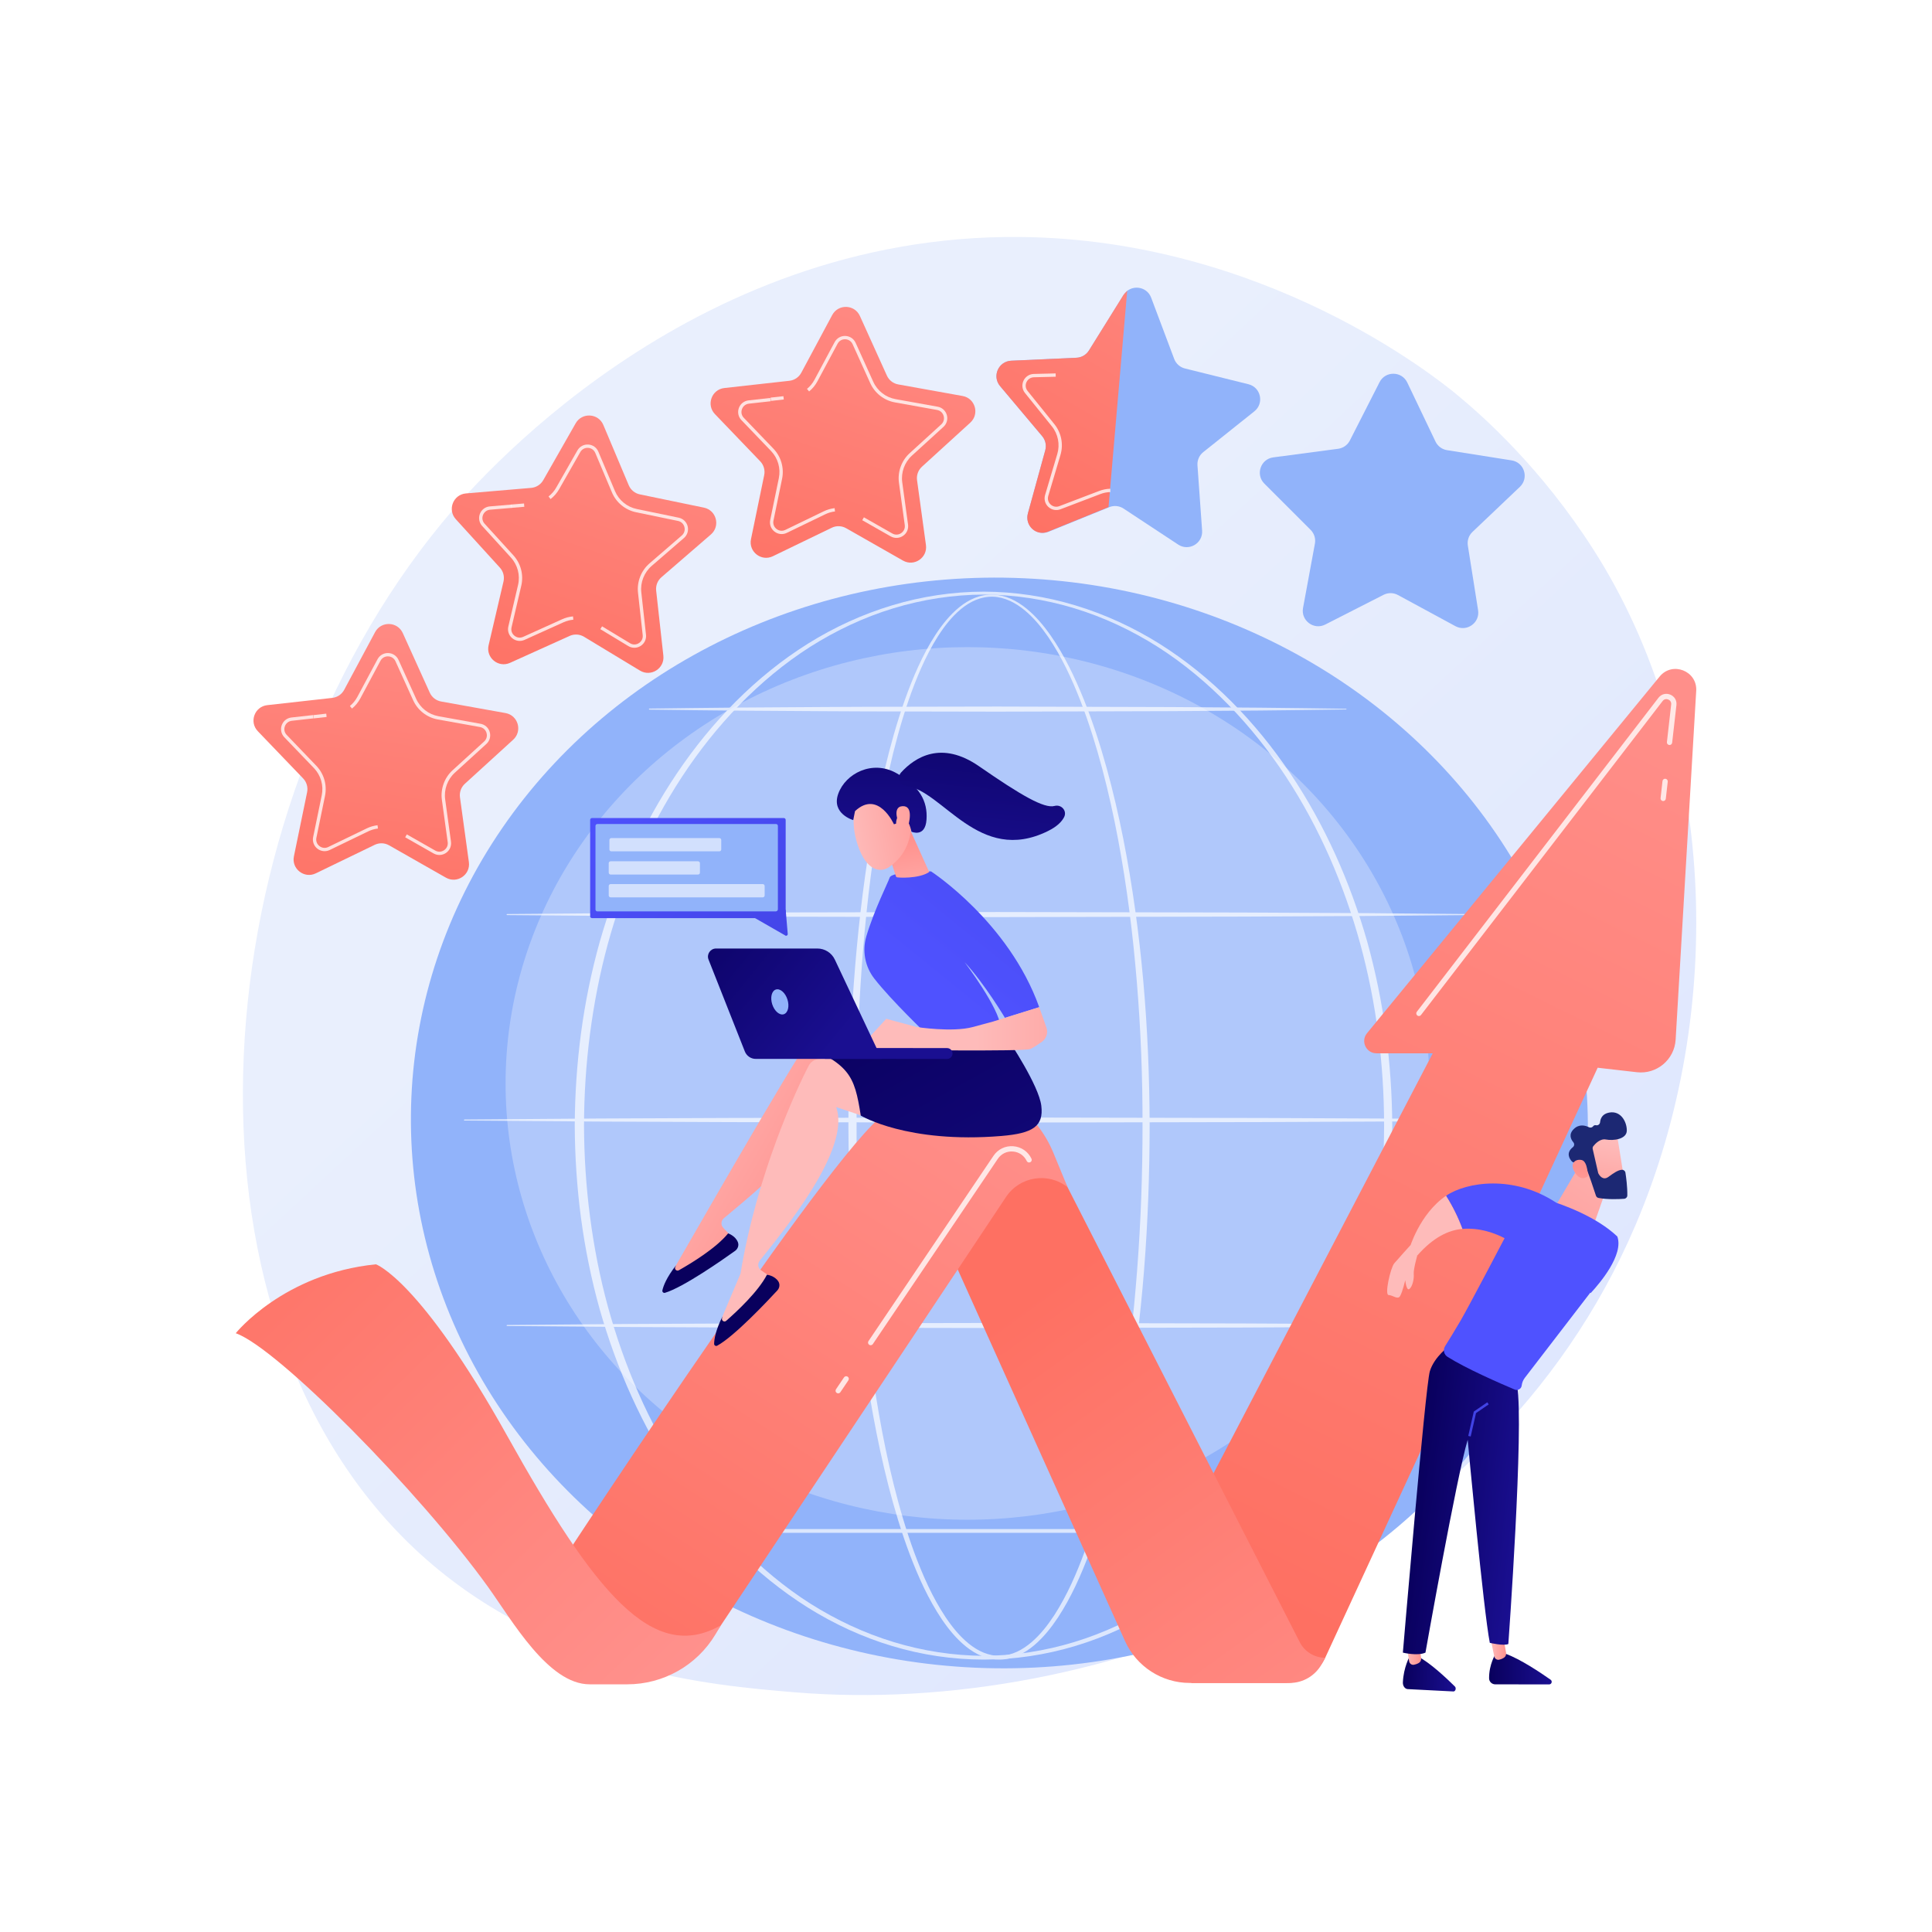 <svg version="1.1" xmlns="http://www.w3.org/2000/svg" xmlns:xlink="http://www.w3.org/1999/xlink" x="0px" y="0px"
	 viewBox="0 0 3710 3710" style="enable-background:new 0 0 3710 3710;" xml:space="preserve">
<g id="Background">
	<g>
		<g>
			<rect style="fill:#FFFFFF;" width="3710" height="3710"/>
		</g>
	</g>
</g>
<g id="Illustration">
	<g>
		<linearGradient id="SVGID_1_" gradientUnits="userSpaceOnUse" x1="3427.025" y1="3619.038" x2="1369.437" y2="1398.149">
			<stop  offset="0" style="stop-color:#DAE3FE"/>
			<stop  offset="1" style="stop-color:#E9EFFD"/>
		</linearGradient>
		<path style="fill:url(#SVGID_1_);" d="M3140.286,2353.436c-282.728,660.843-1029.037,944.69-1613.782,896.294
			c-159.659-13.214-480.897-39.802-731.723-276.999c-481.693-455.522-407.507-1407.69,53.611-1968.273
			c59.382-72.191,470.419-555.867,1110.943-549.393c468.957,4.74,798.113,269.648,838.137,302.65
			c50.561,41.691,162.079,140.762,262.583,297.931C3296.205,1424.939,3316.963,1940.475,3140.286,2353.436z"/>
		<g>
			
				<ellipse transform="matrix(0.044 -0.999 0.999 0.044 -319.215 3978.564)" style="fill:#91B3FA;" cx="1918.921" cy="2156.05" rx="1047.104" ry="1130.246"/>
			<ellipse style="opacity:0.28;fill:#FFFFFF;" cx="1857.749" cy="2080.503" rx="886.893" ry="837.831"/>
			<g style="opacity:0.68;">
				<path style="fill:#FFFFFF;" d="M2207.66,2161.108c-0.271,184.68-12.937,369.737-45.482,551.802
					c-8.24,45.479-17.792,90.74-29.173,135.571c-11.416,44.813-24.596,89.238-40.733,132.672
					c-16.272,43.321-35.159,86.019-60.769,125.044c-12.906,19.37-27.544,37.929-45.609,53.197
					c-9.03,7.584-18.947,14.312-29.854,19.24c-10.885,4.896-22.782,7.996-34.856,8.211c-12.058,0.352-24.135-2.008-35.235-6.478
					c-11.143-4.427-21.301-10.851-30.548-18.185c-18.497-14.792-33.457-33.148-46.594-52.365
					c-26.065-38.746-45.208-81.358-61.65-124.611c-16.341-43.36-29.651-87.749-41.166-132.535
					c-11.495-44.801-21.143-90.042-29.45-135.506c-16.58-90.948-27.888-182.77-35.519-274.845
					c-7.576-92.09-11.373-184.474-11.84-276.872c-0.227-46.193,1.034-92.378,2.676-138.535c1.73-46.156,4.272-92.282,7.67-138.346
					c6.833-92.116,17.037-184.027,32.208-275.183c7.612-45.567,16.488-90.942,27.164-135.915
					c10.703-44.958,23.142-89.559,38.571-133.193c7.755-21.797,16.234-43.361,25.903-64.418
					c9.655-21.052,20.46-41.646,33.158-61.115c12.728-19.384,27.359-37.887,45.578-52.698c9.108-7.341,19.144-13.728,30.137-18.055
					c10.95-4.383,22.831-6.603,34.65-6.153c11.826,0.337,23.484,3.285,34.24,8.022c10.771,4.76,20.668,11.233,29.755,18.571
					c18.174,14.769,33.216,32.826,46.561,51.787c26.53,38.188,46.531,80.302,63.856,123.152
					c17.198,42.968,31.399,87.049,43.767,131.585c12.325,44.557,22.762,89.611,31.793,134.93
					C2192.609,1791.316,2207.127,1976.395,2207.66,2161.108z M2193.991,2161.108c0.169-92.021-3.329-184.066-10.976-275.768
					c-7.54-91.699-18.961-183.134-35.978-273.556c-8.497-45.205-18.394-90.154-30.169-134.605
					c-11.817-44.429-25.457-88.404-42.064-131.242c-16.725-42.716-36.122-84.684-61.86-122.6
					c-12.938-18.825-27.532-36.703-45.045-51.249c-8.753-7.229-18.256-13.582-28.54-18.26c-10.273-4.622-21.338-7.652-32.591-7.947
					c-11.246-0.356-22.477,1.906-32.88,6.187c-10.44,4.239-20.023,10.475-28.76,17.675c-17.48,14.523-31.643,32.79-43.953,52.002
					c-12.287,19.294-22.747,39.758-32.075,60.703c-9.344,20.949-17.521,42.428-24.982,64.146
					c-14.842,43.481-26.728,87.964-36.887,132.807c-10.133,44.861-18.476,90.129-25.559,135.587
					c-14.116,90.938-23.283,182.622-29.086,274.474c-5.862,91.864-7.886,183.937-7.72,275.969
					c-0.243,92.017,2.831,184.06,9.67,275.828c6.893,91.752,17.452,183.274,33.254,273.897
					c7.918,45.302,17.168,90.372,28.249,134.978c11.099,44.59,23.979,88.761,39.831,131.824
					c15.939,42.948,34.577,85.202,59.766,123.26c12.677,18.87,27.101,36.767,44.582,50.956c8.735,7.04,18.242,13.132,28.519,17.302
					c10.246,4.182,21.239,6.506,32.253,6.134c11.011-0.284,21.86-3.191,31.932-7.812c10.087-4.653,19.391-11.05,27.936-18.345
					c17.103-14.678,31.219-32.801,43.673-51.833c24.748-38.358,43.118-80.707,58.877-123.727
					c15.639-43.142,28.376-87.351,39.363-131.968c10.956-44.636,20.095-89.728,27.934-135.041
					c15.695-90.64,26.123-182.172,33.056-273.924C2190.783,2345.2,2194.027,2253.148,2193.991,2161.108z"/>
				<path style="fill:#FFFFFF;" d="M2673.552,2161.108c-0.639,118.929-15.924,237.91-47.761,352.599
					c-32.393,114.425-81.224,224.506-147.519,323.336c-33.151,49.361-70.708,95.824-112.674,137.979
					c-41.948,42.143-88.339,79.962-138.698,111.657c-50.404,31.573-104.844,56.847-161.832,73.994
					c-56.954,17.188-116.411,26.155-175.921,26.214c-59.51-0.005-118.983-8.918-175.968-26.059
					c-57.018-17.1-111.502-42.334-161.958-73.875c-50.41-31.662-96.871-69.448-138.886-111.573
					c-42.035-42.136-79.667-88.589-112.893-137.951c-66.428-98.843-115.362-208.971-147.906-323.453
					c-16.019-57.346-27.923-115.824-35.81-174.824c-7.845-59.009-11.786-118.516-12.056-178.044
					c0.308-59.529,4.286-119.031,12.167-178.03c7.924-58.989,19.873-117.451,35.931-174.775
					c32.626-114.435,81.635-224.489,148.106-323.23c33.24-49.316,70.877-95.718,112.907-137.798
					c42.016-42.061,88.443-79.812,138.845-111.374c50.441-31.46,104.912-56.506,161.831-73.6
					c56.882-17.165,116.26-26.117,175.692-26.176c59.432,0.108,118.794,9.111,175.649,26.319
					c56.89,17.139,111.315,42.236,161.703,73.729c50.347,31.598,96.708,69.38,138.655,111.459
					c41.961,42.099,79.523,88.51,112.688,137.826c66.337,98.727,115.246,208.733,147.718,323.113
					C2657.466,1923.217,2672.832,2042.178,2673.552,2161.108z M2657.881,2161.108c-0.172-117.579-14.818-235.284-45.842-348.785
					c-31.196-113.325-78.167-222.731-142.832-321.121c-32.315-49.144-69.017-95.466-110.125-137.573
					c-41.124-42.041-86.547-80.078-136.225-111.692c-49.738-31.437-103.45-56.742-159.769-73.857
					c-56.291-17.128-115.063-26.132-173.942-26.327c-58.879,0.246-117.636,9.299-173.899,26.47
					c-56.29,17.161-109.955,42.515-159.641,73.986c-49.624,31.65-94.98,69.718-136.035,111.777
					c-41.037,42.126-77.666,88.457-109.907,137.602c-64.531,98.377-111.401,207.734-142.443,321.003
					c-15.465,56.699-26.662,114.514-34.249,172.759c-7.605,58.252-11.358,116.996-11.489,175.757
					c0.168,58.761,3.958,117.5,11.599,175.742c7.625,58.234,18.867,116.032,34.37,172.708
					c31.122,113.224,78.07,222.507,142.644,320.781c32.253,49.099,68.887,95.379,109.92,137.449
					c41.054,41.995,86.378,80.028,135.993,111.578c49.671,31.39,103.322,56.556,159.514,73.711
					c56.161,17.195,114.821,26.289,173.622,26.587c58.802-0.244,117.478-9.283,173.669-26.431
					c56.222-17.108,109.917-42.234,159.64-73.592c49.667-31.518,95.058-69.517,136.182-111.495
					c41.103-42.051,77.811-88.322,110.138-137.42c64.708-98.288,111.758-207.619,143.031-320.898
					C2642.902,2396.371,2657.629,2278.686,2657.881,2161.108z"/>
				<path style="fill:#FFFFFF;" d="M973.808,1755.204l235.567-1.903l235.567-1.078l471.133-0.87l471.134,0.958l235.567,1.178
					l235.567,2.054c0.382,0.004,0.688,0.316,0.685,0.698c-0.003,0.377-0.309,0.682-0.685,0.685l-235.567,2.054l-235.567,1.178
					l-471.134,0.958l-471.133-0.87l-235.567-1.078l-235.567-1.903c-0.569-0.005-1.026-0.47-1.022-1.039
					C972.791,1755.663,973.247,1755.208,973.808,1755.204z"/>
				<path style="fill:#FFFFFF;" d="M1247.094,1360.649c55.748-0.883,111.497-1.262,167.245-1.903l167.246-1.078
					c55.749-0.459,111.497-0.41,167.246-0.552l167.245-0.318l334.491,0.958l167.245,1.178c55.749,0.699,111.497,1.108,167.246,2.055
					c0.382,0.006,0.686,0.321,0.679,0.703c-0.006,0.373-0.309,0.673-0.679,0.68c-55.749,0.947-111.497,1.355-167.246,2.055
					l-167.245,1.178l-334.491,0.958l-167.245-0.318c-55.749-0.142-111.497-0.092-167.246-0.552l-167.246-1.078
					c-55.748-0.641-111.497-1.02-167.245-1.903c-0.569-0.009-1.023-0.478-1.014-1.047
					C1246.089,1361.106,1246.54,1360.659,1247.094,1360.649z"/>
				<path style="fill:#FFFFFF;" d="M891.946,2149.758l256.032-1.897l256.033-1.085l512.064-0.87l512.064,0.958l256.033,1.179
					l256.032,2.053c0.383,0.003,0.689,0.315,0.687,0.697c-0.003,0.379-0.309,0.683-0.687,0.687l-256.032,2.053l-256.033,1.179
					l-512.064,0.958l-512.064-0.87l-256.033-1.085l-256.032-1.896c-0.569-0.004-1.026-0.469-1.023-1.038
					C890.928,2150.217,891.384,2149.762,891.946,2149.758z"/>
				<path style="fill:#FFFFFF;" d="M973.808,2544.312l235.567-1.903l235.567-1.078l471.133-0.871l471.134,0.958l235.567,1.177
					l235.567,2.054c0.382,0.004,0.688,0.316,0.685,0.698c-0.003,0.378-0.309,0.682-0.685,0.686l-235.567,2.055l-235.567,1.178
					l-471.134,0.958l-471.133-0.87l-235.567-1.078l-235.567-1.903c-0.569-0.004-1.026-0.469-1.022-1.039
					C972.791,2544.771,973.247,2544.317,973.808,2544.312z"/>
				<path style="fill:#FFFFFF;" d="M2618.764,2943.509H1280.802c-1.997,0-3.612-1.617-3.612-3.612c0-1.994,1.615-3.612,3.612-3.612
					h1337.962c1.996,0,3.612,1.617,3.612,3.612C2622.376,2941.892,2620.76,2943.509,2618.764,2943.509z"/>
			</g>
		</g>
		<g>
			
				<linearGradient id="SVGID_00000024714514353270811370000003598054759625568418_" gradientUnits="userSpaceOnUse" x1="798.745" y1="996.547" x2="677.112" y2="1827.694">
				<stop  offset="0" style="stop-color:#FF928E"/>
				<stop  offset="1" style="stop-color:#FE7062"/>
			</linearGradient>
			<path style="fill:url(#SVGID_00000024714514353270811370000003598054759625568418_);" d="M985.503,1420.426l-92.824,84.656
				c-7.219,6.584-10.736,16.299-9.405,25.979l17.118,124.461c3.351,24.374-22.7,42.01-44.086,29.844l-109.197-62.119
				c-8.495-4.831-18.82-5.175-27.613-0.917l-113.081,54.739c-22.143,10.721-46.969-8.606-42.009-32.704l25.337-123.05
				c1.969-9.569-0.895-19.495-7.662-26.544l-87.003-90.63c-17.038-17.748-6.329-47.33,18.122-50.058l124.857-13.931
				c9.711-1.083,18.265-6.875,22.879-15.488l59.307-110.751c11.617-21.69,43.059-20.645,53.208,1.767l51.832,114.441
				c4.032,8.9,12.183,15.246,21.8,16.971l123.658,22.183C994.957,1373.617,1003.681,1403.844,985.503,1420.426z"/>
			<path style="opacity:0.77;fill:#FFFFFF;" d="M725.737,1591.045c-6.531,0.753-12.837,2.589-18.75,5.453l-73.849,35.744
				c-7.763,3.758-16.808,2.801-23.617-2.501c-6.802-5.294-9.944-13.83-8.209-22.273l16.545-80.363
				c3.876-18.825-1.757-38.345-15.067-52.214l-56.824-59.19c-5.97-6.217-7.855-15.117-4.923-23.226
				c2.946-8.107,10.09-13.737,18.655-14.696l41.664-4.649l0.708,6.338l-41.664,4.649c-6.237,0.694-11.212,4.668-13.364,10.53
				c-2.131,5.896-0.815,12.112,3.528,16.637l56.823,59.189c14.768,15.386,21.016,37.037,16.716,57.92l-16.542,80.362
				c-1.265,6.141,0.931,12.104,5.878,15.957c4.945,3.852,11.266,4.52,16.912,1.787l73.849-35.744
				c6.559-3.175,13.557-5.211,20.795-6.048L725.737,1591.045z"/>
			<path style="opacity:0.77;fill:#FFFFFF;" d="M864.261,1628.573c-1.675,3.714-4.372,6.969-7.914,9.367
				c-7.142,4.835-16.231,5.187-23.727,0.925l-54.561-31.036l3.157-5.547l54.561,31.036c5.448,3.102,11.8,2.855,16.992-0.661
				c5.195-3.516,7.785-9.322,6.924-15.537l-11.173-81.274c-2.878-20.87,4.933-42.478,20.519-56.686l60.621-55.287
				c4.628-4.23,6.349-10.353,4.623-16.371c-1.739-6.025-6.462-10.283-12.634-11.388l-80.765-14.491
				c-20.989-3.767-38.767-17.61-47.553-37.027l-33.862-74.741c-2.589-5.716-7.87-9.25-14.138-9.458
				c-6.271-0.208-11.775,2.97-14.732,8.496l-38.735,72.34c-4.007,7.478-9.357,14.007-15.913,19.403l-4.052-4.922
				c5.905-4.866,10.732-10.752,14.338-17.496l38.734-72.335c4.07-7.601,11.949-12.148,20.567-11.861
				c8.618,0.286,16.185,5.344,19.737,13.198l33.86,74.743c7.926,17.507,23.955,29.988,42.871,33.38l80.766,14.49
				c8.485,1.52,15.244,7.612,17.638,15.898c2.386,8.286-0.087,17.042-6.452,22.854l-60.622,55.286
				c-14.055,12.813-21.096,32.284-18.493,51.105l11.172,81.276C866.606,1620.557,865.961,1624.802,864.261,1628.573z"/>
			
				<rect x="601.64" y="1371.732" transform="matrix(0.994 -0.111 0.111 0.994 -148.511 76.475)" style="opacity:0.77;fill:#FFFFFF;" width="24.841" height="6.379"/>
		</g>
		<g>
			
				<linearGradient id="SVGID_00000038396038572063838030000015724709183318392980_" gradientUnits="userSpaceOnUse" x1="1273.683" y1="548.511" x2="989.877" y2="1372.898">
				<stop  offset="0" style="stop-color:#FF928E"/>
				<stop  offset="1" style="stop-color:#FE7062"/>
			</linearGradient>
			<path style="fill:url(#SVGID_00000038396038572063838030000015724709183318392980_);" d="M1365.138,1026.328l-95.031,82.171
				c-7.391,6.391-11.163,16.009-10.089,25.721l13.82,124.87c2.705,24.454-23.803,41.395-44.86,28.668l-107.516-64.985
				c-8.365-5.054-18.677-5.671-27.579-1.647l-114.489,51.729c-22.419,10.131-46.725-9.846-41.129-33.804l28.583-122.337
				c2.222-9.513-0.379-19.512-6.957-26.737l-84.575-92.899c-16.562-18.193-5.075-47.481,19.439-49.561l125.182-10.623
				c9.736-0.825,18.441-6.389,23.281-14.877l62.216-109.144c12.186-21.375,43.59-19.499,53.143,3.174l48.786,115.772
				c3.795,9.003,11.776,15.563,21.344,17.541l123.028,25.446C1375.827,979.786,1383.749,1010.233,1365.138,1026.328z"/>
			<path style="opacity:0.77;fill:#FFFFFF;" d="M1100.951,1190.016c-6.549,0.58-12.901,2.248-18.888,4.955l-74.768,33.779
				c-7.859,3.551-16.876,2.355-23.542-3.125c-6.66-5.472-9.575-14.089-7.617-22.483l18.665-79.898
				c4.372-18.716-0.742-38.378-13.681-52.594l-55.238-60.672c-5.803-6.373-7.452-15.32-4.307-23.349
				c3.16-8.027,10.45-13.465,19.037-14.197l41.772-3.545l0.54,6.354l-41.773,3.546c-6.253,0.529-11.331,4.37-13.638,10.173
				c-2.287,5.837-1.136,12.087,3.087,16.725l55.237,60.672c14.356,15.771,20.029,37.58,15.178,58.341l-18.661,79.897
				c-1.427,6.105,0.611,12.124,5.454,16.107c4.842,3.982,11.142,4.816,16.859,2.234l74.769-33.778c6.64-3,13.69-4.85,20.948-5.496
				L1100.951,1190.016z"/>
			<path style="opacity:0.77;fill:#FFFFFF;" d="M1238.433,1231.196c-1.772,3.668-4.555,6.851-8.159,9.154
				c-7.268,4.645-16.363,4.756-23.744,0.297l-53.721-32.468l3.303-5.462l53.721,32.468c5.364,3.245,11.72,3.167,17.004-0.211
				c5.286-3.378,8.029-9.113,7.332-15.348l-9.02-81.541c-2.324-20.938,6.055-42.333,22.011-56.123l62.062-53.664
				c4.738-4.107,6.621-10.181,5.054-16.243c-1.579-6.069-6.188-10.451-12.328-11.718l-80.354-16.623
				c-20.882-4.321-38.288-18.629-46.557-38.272l-31.874-75.611c-2.437-5.782-7.623-9.455-13.882-9.828
				c-6.263-0.373-11.85,2.657-14.952,8.103l-40.635,71.29c-4.203,7.37-9.725,13.755-16.42,18.976l-3.92-5.028
				c6.031-4.708,11.013-10.465,14.796-17.11l40.634-71.285c4.27-7.491,12.266-11.827,20.873-11.313
				c8.608,0.514,16.038,5.77,19.381,13.716l31.871,75.612c7.46,17.711,23.154,30.611,41.974,34.503l80.354,16.621
				c8.442,1.744,15.038,8.012,17.211,16.359c2.166,8.346-0.537,17.033-7.054,22.675l-62.063,53.663
				c-14.388,12.437-21.943,31.715-19.838,50.598l9.018,81.543C1240.989,1223.244,1240.233,1227.471,1238.433,1231.196z"/>
			
				<rect x="982.609" y="967.825" transform="matrix(0.996 -0.084 0.084 0.996 -78.437 87.486)" style="opacity:0.77;fill:#FFFFFF;" width="24.841" height="6.379"/>
		</g>
		<g>
			
				<linearGradient id="SVGID_00000015351698391421842380000006835202303433253017_" gradientUnits="userSpaceOnUse" x1="1753.747" y1="370.52" x2="1483.457" y2="1194.907">
				<stop  offset="0" style="stop-color:#FF928E"/>
				<stop  offset="1" style="stop-color:#FE7062"/>
			</linearGradient>
			<path style="fill:url(#SVGID_00000015351698391421842380000006835202303433253017_);" d="M1863.258,811.58l-92.845,84.632
				c-7.221,6.583-10.74,16.296-9.411,25.976l17.086,124.465c3.345,24.375-22.711,42.005-44.093,29.833l-109.181-62.147
				c-8.494-4.833-18.819-5.18-27.612-0.924l-113.095,54.71c-22.146,10.715-46.967-8.618-42-32.715l25.368-123.044
				c1.972-9.568-0.89-19.495-7.656-26.546l-86.979-90.652c-17.033-17.753-6.317-47.332,18.134-50.053l124.86-13.899
				c9.711-1.08,18.267-6.87,22.883-15.482l59.336-110.736c11.622-21.687,43.064-20.634,53.208,1.781l51.802,114.454
				c4.03,8.901,12.179,15.249,21.796,16.976l123.653,22.215C1872.724,764.774,1881.441,795.003,1863.258,811.58z"/>
			<path style="opacity:0.77;fill:#FFFFFF;" d="M1603.449,982.132c-6.531,0.751-12.838,2.585-18.751,5.448l-73.858,35.725
				c-7.764,3.756-16.809,2.797-23.616-2.508c-6.801-5.296-9.94-13.833-8.204-22.275l16.565-80.359
				c3.881-18.824-1.747-38.345-15.054-52.218l-56.809-59.205c-5.968-6.218-7.851-15.119-4.917-23.228
				c2.948-8.107,10.093-13.734,18.658-14.691l41.665-4.638l0.707,6.338l-41.665,4.639c-6.237,0.693-11.213,4.665-13.367,10.526
				c-2.133,5.895-0.818,12.112,3.524,16.638l56.807,59.204c14.764,15.39,21.006,37.043,16.701,57.924l-16.562,80.358
				c-1.267,6.14,0.928,12.104,5.874,15.958c4.944,3.854,11.264,4.523,16.911,1.792l73.858-35.725
				c6.559-3.173,13.558-5.207,20.796-6.043L1603.449,982.132z"/>
			<path style="opacity:0.77;fill:#FFFFFF;" d="M1741.964,1019.696c-1.676,3.713-4.374,6.968-7.917,9.365
				c-7.144,4.833-16.233,5.183-23.728,0.919l-54.553-31.049l3.158-5.546l54.553,31.049c5.447,3.104,11.799,2.859,16.993-0.656
				c5.196-3.515,7.788-9.32,6.928-15.535l-11.152-81.276c-2.872-20.87,4.944-42.477,20.534-56.68l60.635-55.272
				c4.629-4.229,6.352-10.351,4.627-16.37c-1.737-6.025-6.46-10.285-12.631-11.391l-80.761-14.512
				c-20.989-3.773-38.763-17.62-47.543-37.039l-33.843-74.75c-2.587-5.716-7.868-9.252-14.135-9.461
				c-6.271-0.209-11.776,2.966-14.735,8.492l-38.753,72.33c-4.009,7.477-9.361,14.005-15.918,19.399l-4.05-4.923
				c5.906-4.864,10.735-10.75,14.343-17.492l38.753-72.325c4.072-7.6,11.952-12.145,20.57-11.856
				c8.618,0.288,16.184,5.348,19.734,13.204l33.841,74.751c7.922,17.509,23.948,29.994,42.863,33.391l80.762,14.51
				c8.485,1.523,15.242,7.616,17.633,15.903c2.384,8.286-0.091,17.042-6.458,22.852l-60.636,55.27
				c-14.058,12.809-21.105,32.279-18.506,51.1l11.151,81.279C1744.31,1011.68,1743.665,1015.925,1741.964,1019.696z"/>
			
				<rect x="1479.407" y="762.791" transform="matrix(0.994 -0.111 0.111 0.994 -75.51 169.552)" style="opacity:0.77;fill:#FFFFFF;" width="24.841" height="6.379"/>
		</g>
		<path style="fill:#91B3FA;" d="M2918.613,934.91l-91.062,86.548c-7.082,6.732-10.398,16.516-8.868,26.167l19.676,124.082
			c3.852,24.3-21.83,42.469-43.462,30.745l-110.453-59.858c-8.593-4.655-18.922-4.786-27.626-0.348l-111.93,57.055
			c-21.918,11.174-47.137-7.638-42.673-31.833l22.799-123.546c1.772-9.608-1.296-19.472-8.207-26.381l-88.85-88.82
			c-17.399-17.394-7.302-47.19,17.087-50.42l124.543-16.498c9.687-1.282,18.12-7.25,22.555-15.955l57.015-111.948
			c11.168-21.925,42.625-21.527,53.233,0.671l54.176,113.35c4.215,8.815,12.494,14.992,22.145,16.518l124.089,19.633
			C2927.102,887.917,2936.447,917.958,2918.613,934.91z"/>
		<g>
			
				<linearGradient id="SVGID_00000000937959438461069540000009137537253436005816_" gradientUnits="userSpaceOnUse" x1="3328.97" y1="1165.498" x2="2396.466" y2="3064.294">
				<stop  offset="0" style="stop-color:#FF928E"/>
				<stop  offset="1" style="stop-color:#FE7062"/>
			</linearGradient>
			<path style="fill:url(#SVGID_00000000937959438461069540000009137537253436005816_);" d="M2224.013,3032.831l527.29-1010.176
				h-108.032c-19.921,0-30.877-23.161-18.241-38.562l561.985-684.946c24.356-29.686,72.471-10.858,70.209,27.475l-39.504,669.793
				c-2.262,38.343-36.261,66.921-74.421,62.553l-75.32-8.62L2544.8,3183.364c-13.619,29.495-43.143,48.381-75.631,48.381h-181.326
				L2224.013,3032.831z"/>
			
				<linearGradient id="SVGID_00000165209778663025660260000015384418125425239183_" gradientUnits="userSpaceOnUse" x1="2711.582" y1="3543.839" x2="1961.547" y2="2504.506">
				<stop  offset="0" style="stop-color:#FF928E"/>
				<stop  offset="1" style="stop-color:#FE7062"/>
			</linearGradient>
			<path style="fill:url(#SVGID_00000165209778663025660260000015384418125425239183_);" d="M1788.058,2324.349l372.255,826.92
				c22.049,48.979,70.771,80.476,124.483,80.476h191.906c25.462,0,48.922-13.813,61.272-36.078l6.825-12.303l0,0
				c-20.619,0-39.498-11.56-48.87-29.925l-495.987-971.813L1788.058,2324.349z"/>
			
				<linearGradient id="SVGID_00000070826311378385544850000010214645124113626799_" gradientUnits="userSpaceOnUse" x1="1986.943" y1="1980.748" x2="1162.553" y2="3264.635">
				<stop  offset="0" style="stop-color:#FF928E"/>
				<stop  offset="1" style="stop-color:#FE7062"/>
			</linearGradient>
			<path style="fill:url(#SVGID_00000070826311378385544850000010214645124113626799_);" d="M2050.041,2279.785L2050.041,2279.785
				c-37.328-29.477-91.869-20.811-118.223,18.784l-547.32,822.308c-43.836,65.86-117.708,105.431-196.822,105.431h-77.014
				l-62.677-180.552c0,0,508.819-780.181,639.964-898.2c0,0,130.602-117.708,259.373-28.712
				c34.021,23.512,59.85,57.069,75.627,95.296L2050.041,2279.785z"/>
			
				<linearGradient id="SVGID_00000137116778824636085900000012148269606443398804_" gradientUnits="userSpaceOnUse" x1="1325.455" y1="3258.31" x2="376.929" y2="2279.432">
				<stop  offset="0" style="stop-color:#FF928E"/>
				<stop  offset="1" style="stop-color:#FE7062"/>
			</linearGradient>
			<path style="fill:url(#SVGID_00000137116778824636085900000012148269606443398804_);" d="M452.699,2560.165
				c0,0,91.617-114.517,269.153-132.332c0,0,84.321,28.728,252.308,329.739c167.987,301.011,279.492,438.279,410.338,363.304
				l-10.833,17.986c-35.7,59.275-99.84,95.52-169.036,95.52h-72.367c-79.676,0-148.866-122.723-195.394-187.402
				C806.124,2865.228,533.015,2588.381,452.699,2560.165z"/>
			<path style="opacity:0.79;fill:#FFFFFF;" d="M3193.815,1538.255c-0.191,0-0.383-0.01-0.577-0.033
				c-2.781-0.313-4.781-2.824-4.464-5.606l3.705-32.704c0.317-2.781,2.821-4.784,5.606-4.464c2.781,0.314,4.781,2.824,4.464,5.606
				l-3.705,32.704C3198.55,1536.345,3196.359,1538.255,3193.815,1538.255z"/>
			<path style="opacity:0.79;fill:#FFFFFF;" d="M2724.685,1951.09c-1.079,0-2.168-0.343-3.088-1.052
				c-2.217-1.706-2.633-4.89-0.924-7.107l464.058-602.982c5.438-7.057,14.29-9.473,22.542-6.12
				c8.262,3.339,12.95,11.218,11.947,20.071l-8.189,72.278c-0.317,2.781-2.811,4.768-5.606,4.464
				c-2.781-0.313-4.781-2.824-4.464-5.606l8.189-72.278c0.577-5.104-2.554-8.272-5.675-9.535c-3.131-1.264-7.575-1.165-10.713,2.91
				l-464.058,602.982C2727.708,1950.41,2726.203,1951.09,2724.685,1951.09z"/>
			<path style="opacity:0.79;fill:#FFFFFF;" d="M1671.912,2583.219c-0.977,0-1.963-0.28-2.831-0.868
				c-2.319-1.564-2.933-4.715-1.366-7.034l240.002-355.75c8.575-12.716,22.763-19.628,38.129-18.454
				c15.296,1.161,28.346,10.129,34.908,23.997c1.198,2.531,0.119,5.55-2.412,6.747c-2.524,1.204-5.553,0.119-6.747-2.412
				c-4.985-10.532-14.897-17.345-26.518-18.226c-11.614-0.844-22.44,4.362-28.959,14.016l-240.002,355.75
				C1675.139,2582.437,1673.538,2583.219,1671.912,2583.219z"/>
			<path style="opacity:0.79;fill:#FFFFFF;" d="M1609.546,2675.667c-0.977,0-1.963-0.281-2.831-0.868
				c-2.319-1.564-2.933-4.715-1.366-7.034l15.389-22.813c1.564-2.323,4.722-2.93,7.035-1.366c2.319,1.564,2.933,4.715,1.366,7.034
				l-15.389,22.813C1612.772,2674.885,1611.172,2675.667,1609.546,2675.667z"/>
		</g>
		<g>
			
				<linearGradient id="SVGID_00000073693084994606187110000016509163791858149507_" gradientUnits="userSpaceOnUse" x1="1130.228" y1="1729.77" x2="874.829" y2="2199.04" gradientTransform="matrix(0.993 0.115 -0.115 0.993 2253.054 258.555)">
				<stop  offset="0" style="stop-color:#FEBBBA"/>
				<stop  offset="1" style="stop-color:#FF928E"/>
			</linearGradient>
			<path style="fill:url(#SVGID_00000073693084994606187110000016509163791858149507_);" d="M3038.662,2228.325l-50.344,85.615
				c0,0,42.461,28.364,75.16,29.455l26.374-74.865L3038.662,2228.325z"/>
			<g>
				
					<linearGradient id="SVGID_00000078024503900759572930000005110377471478981300_" gradientUnits="userSpaceOnUse" x1="2852.749" y1="2284.052" x2="3116.284" y2="2091.469">
					<stop  offset="0" style="stop-color:#FEBBBA"/>
					<stop  offset="1" style="stop-color:#FF928E"/>
				</linearGradient>
				<path style="fill:url(#SVGID_00000078024503900759572930000005110377471478981300_);" d="M2706.129,2398.651l15.409,12.399
					c30.707-35.06,60.278-49.055,86.865-51.187c-8.013-21.917-18.485-43.161-31.453-63.724
					C2725.358,2331.127,2706.129,2398.651,2706.129,2398.651z"/>
				
					<linearGradient id="SVGID_00000174595576650892732870000002289289266842190993_" gradientUnits="userSpaceOnUse" x1="2873.488" y1="2312.433" x2="3137.023" y2="2119.85">
					<stop  offset="0" style="stop-color:#FEBBBA"/>
					<stop  offset="1" style="stop-color:#FF928E"/>
				</linearGradient>
				<path style="fill:url(#SVGID_00000174595576650892732870000002289289266842190993_);" d="M2708.727,2390.833
					c0,0-24.192,26.682-31.334,35.102c-7.142,8.42-19.135,60.791-10.807,60.951c8.328,0.16,17.533,9.816,22.101,1.752
					c4.568-8.064,9.812-30.21,9.812-30.21s2.09,21.437,8,16.752c5.91-4.686,9.1-19.553,8.283-28.622
					c-0.817-9.068,6.757-35.508,6.757-35.508L2708.727,2390.833z"/>
				
					<linearGradient id="SVGID_00000008116278771161726950000003763309494305362852_" gradientUnits="userSpaceOnUse" x1="-798.827" y1="656.078" x2="11.408" y2="-54.944" gradientTransform="matrix(-0.969 0.247 -0.247 -0.969 700.804 5458.839)">
					<stop  offset="0" style="stop-color:#4F52FF"/>
					<stop  offset="1" style="stop-color:#4042E2"/>
				</linearGradient>
				<path style="fill:url(#SVGID_00000008116278771161726950000003763309494305362852_);" d="M2808.403,2359.864
					c66.501-5.334,117.319,42.573,117.319,42.573c7.266,4.688,12.141,29.781,20.441,33.223
					c-24.303-28.413,32.324-101.71,42.156-126.152c-81.733-54.043-172.358-39.824-211.368-13.368
					C2789.917,2316.703,2800.389,2337.947,2808.403,2359.864z"/>
			</g>
			<g>
				
					<linearGradient id="SVGID_00000029042905012797171480000009406740093354435990_" gradientUnits="userSpaceOnUse" x1="930.592" y1="3172.027" x2="1050.858" y2="3172.027" gradientTransform="matrix(1 0.001 -0.001 1 1932.704 31.999)">
					<stop  offset="0" style="stop-color:#09005D"/>
					<stop  offset="1" style="stop-color:#1A0F91"/>
				</linearGradient>
				<path style="fill:url(#SVGID_00000029042905012797171480000009406740093354435990_);" d="M2872.005,3175.892
					c0,0-12.773,19.803-12.532,47.006c0.057,6.407,5.415,11.518,11.823,11.525l103.459,0.122c4.844,0.006,6.818-6.217,2.857-9.006
					c-19.561-13.771-58.01-39.498-85.829-49.625L2872.005,3175.892z"/>
				
					<linearGradient id="SVGID_00000081614002109064679770000000301859701190827185_" gradientUnits="userSpaceOnUse" x1="932.418" y1="3123.831" x2="963.333" y2="3123.831" gradientTransform="matrix(1 0.001 -0.001 1 1932.704 31.999)">
					<stop  offset="0" style="stop-color:#FEBBBA"/>
					<stop  offset="1" style="stop-color:#FF928E"/>
				</linearGradient>
				<path style="fill:url(#SVGID_00000081614002109064679770000000301859701190827185_);" d="M2861.391,3141.761l7.99,39.027
					c0.894,4.365,5.159,7.304,9.509,6.339c2.645-0.587,5.765-1.714,9.1-3.793c3.169-1.976,4.779-5.742,4.136-9.422l-8.257-47.279
					L2861.391,3141.761z"/>
			</g>
			<g>
				
					<linearGradient id="SVGID_00000026856536196234631140000005616831344283869569_" gradientUnits="userSpaceOnUse" x1="1126.265" y1="3084.225" x2="1246.533" y2="3084.225" gradientTransform="matrix(0.846 0.043 -0.055 1.077 1912.227 -158.106)">
					<stop  offset="0" style="stop-color:#09005D"/>
					<stop  offset="1" style="stop-color:#1A0F91"/>
				</linearGradient>
				<path style="fill:url(#SVGID_00000026856536196234631140000005616831344283869569_);" d="M2707.087,3180.589
					c0,0-11.882,20.786-13.153,50.088c-0.299,6.902,3.958,12.63,9.38,12.908l87.538,4.488c4.099,0.21,6.107-6.407,2.906-9.577
					c-15.806-15.652-46.946-44.973-69.937-57.049L2707.087,3180.589z"/>
				
					<linearGradient id="SVGID_00000062182942927126443680000017607745502087811737_" gradientUnits="userSpaceOnUse" x1="784.132" y1="3054.552" x2="815.047" y2="3054.552" gradientTransform="matrix(0.999 0.051 -0.051 0.999 2072.366 75.076)">
					<stop  offset="0" style="stop-color:#FEBBBA"/>
					<stop  offset="1" style="stop-color:#FF928E"/>
				</linearGradient>
				<path style="fill:url(#SVGID_00000062182942927126443680000017607745502087811737_);" d="M2699.864,3150.635l6.028,39.377
					c0.674,4.405,4.787,7.554,9.18,6.807c2.671-0.454,5.843-1.423,9.278-3.333c3.264-1.815,5.06-5.496,4.602-9.203l-5.882-47.633
					L2699.864,3150.635z"/>
			</g>
			
				<linearGradient id="SVGID_00000023972973400982316840000009717804867584454272_" gradientUnits="userSpaceOnUse" x1="760.926" y1="2546.998" x2="971.869" y2="2546.998" gradientTransform="matrix(0.993 0.115 -0.115 0.993 2253.054 258.555)">
				<stop  offset="0" style="stop-color:#09005D"/>
				<stop  offset="1" style="stop-color:#1A0F91"/>
			</linearGradient>
			<path style="fill:url(#SVGID_00000023972973400982316840000009717804867584454272_);" d="M2784.916,2583.163
				c0,0-30.586,21.264-39.214,50.103c-8.627,28.839-51.783,540.241-51.783,540.241s28.068,7.017,43.378,0
				c0,0,59.893-338.343,81.087-408.617c0,0,30.466,329.532,42.492,389.828c0,0,26.365,6.344,35.577,2.252
				c0,0,30.48-419.078,16.782-495.794L2784.916,2583.163z"/>
			
				<linearGradient id="SVGID_00000175310404359124250960000006529456280041524657_" gradientUnits="userSpaceOnUse" x1="3321.747" y1="1973.854" x2="2787.923" y2="2794.86">
				<stop  offset="0" style="stop-color:#4F52FF"/>
				<stop  offset="1" style="stop-color:#4042E2"/>
			</linearGradient>
			<polygon style="fill:url(#SVGID_00000175310404359124250960000006529456280041524657_);" points="2824.169,2758.469 
				2819.461,2757.394 2830.127,2710.599 2856.035,2692.831 2858.771,2696.817 2834.423,2713.512 			"/>
			
				<linearGradient id="SVGID_00000078750035621849170020000008229143352574278314_" gradientUnits="userSpaceOnUse" x1="3259.045" y1="87.22" x2="4069.271" y2="-623.794" gradientTransform="matrix(0.993 0.115 -0.115 0.993 2253.054 258.555)">
				<stop  offset="0" style="stop-color:#4F52FF"/>
				<stop  offset="1" style="stop-color:#4042E2"/>
			</linearGradient>
			<path style="fill:url(#SVGID_00000078750035621849170020000008229143352574278314_);" d="M3105.736,2374.45
				c-39.414-37.311-100.776-60.373-138.882-71.93c-19.458-5.901-40.328,2.894-49.558,21.011
				c-26.758,52.52-98.784,188.879-112.382,212.173c-11.156,19.112-22.647,37.708-29.926,49.324
				c-4.348,6.939-2.306,16.08,4.614,20.459c36.041,22.809,102.314,51.561,129.219,62.899c5.918,2.494,12.548-1.399,13.285-7.778
				c0.625-5.411,2.71-10.551,6.03-14.867l125.759-163.536c0.222,0.312,0.443,0.601,0.665,0.91
				C3072.464,2463.788,3118.304,2409.663,3105.736,2374.45z"/>
			<g>
				
					<linearGradient id="SVGID_00000123433459718443870710000003226791017159525542_" gradientUnits="userSpaceOnUse" x1="636.829" y1="4426.4" x2="530.569" y2="4566.974" gradientTransform="matrix(0.878 -0.479 0.479 0.878 406.882 -1392.987)">
					<stop  offset="0" style="stop-color:#FEBBBA"/>
					<stop  offset="1" style="stop-color:#FF928E"/>
				</linearGradient>
				<path style="fill:url(#SVGID_00000123433459718443870710000003226791017159525542_);" d="M3104.592,2176.874
					c0.671,1.23,14.969,92.748,14.969,92.748l-52.429,7.053l-26.438-84.727C3040.693,2191.948,3093.355,2156.286,3104.592,2176.874z
					"/>
				
					<linearGradient id="SVGID_00000147178883878933861880000005229689160817905568_" gradientUnits="userSpaceOnUse" x1="6959.567" y1="237.334" x2="6707.856" y2="404.529" gradientTransform="matrix(0.878 -0.479 0.479 0.878 406.882 -1392.987)">
					<stop  offset="0" style="stop-color:#8D55D1"/>
					<stop  offset="0.996" style="stop-color:#1C2873"/>
				</linearGradient>
				<path style="fill:url(#SVGID_00000147178883878933861880000005229689160817905568_);" d="M3058.458,2206.409l10.425,45.691
					c0.134,0.586,0.339,1.137,0.627,1.665c1.758,3.231,8.621,13.906,19.114,6.218c9.521-6.976,18.314-13.2,25.821-13.647
					c3.371-0.2,6.338,2.185,6.858,5.522c1.297,8.315,3.873,27.107,3.62,43.775c-0.051,3.382-2.709,6.137-6.083,6.383
					c-10.166,0.74-31.651,1.699-49.116-1.578c-2.367-0.444-4.301-2.118-5.045-4.408c-3.627-11.164-14.776-45.056-19.344-54.019
					c-4.287-8.414-17.036-9.665-22.427-9.809c-1.767-0.047-3.423-0.81-4.609-2.12c-4.195-4.632-11.873-16.106,2.071-27.168
					c2.918-2.315,3.336-6.546,0.933-9.392c-4.784-5.667-9.489-15.28,0.736-25.347c10.393-10.232,22.183-7.05,29.224-3.518
					c2.847,1.428,6.234,0.546,8.165-1.987c1.099-1.442,2.839-2.429,5.593-1.868c3.712,0.756,7.226-2.009,7.593-5.779
					c0.706-7.243,4.349-16.076,17.339-18.529c23.05-4.354,34.44,18.745,33.961,34.944c-0.48,16.198-25.739,19.498-40.05,16.747
					c-10.88-2.091-20.287,7.846-24.171,12.729C3058.462,2202.462,3058.018,2204.482,3058.458,2206.409z"/>
				
					<linearGradient id="SVGID_00000132071105209038824390000013318296559297862801_" gradientUnits="userSpaceOnUse" x1="481.199" y1="4537.724" x2="566.429" y2="4450.279" gradientTransform="matrix(0.878 -0.479 0.479 0.878 406.882 -1392.987)">
					<stop  offset="0" style="stop-color:#FEBBBA"/>
					<stop  offset="1" style="stop-color:#FF928E"/>
				</linearGradient>
				<path style="fill:url(#SVGID_00000132071105209038824390000013318296559297862801_);" d="M3049.296,2258.61
					c0,0-0.376-28.261-11.801-30.964c-11.426-2.703-23.801,5.513-14.091,22.474
					C3035.482,2271.217,3049.296,2258.61,3049.296,2258.61z"/>
			</g>
		</g>
		<g>
			
				<linearGradient id="SVGID_00000089561553700949671450000012209450238438871730_" gradientUnits="userSpaceOnUse" x1="8087.872" y1="2086.341" x2="7726.697" y2="2292.495" gradientTransform="matrix(-1 0 0 1 9316.409 0)">
				<stop  offset="0" style="stop-color:#FEBBBA"/>
				<stop  offset="1" style="stop-color:#FF928E"/>
			</linearGradient>
			<path style="fill:url(#SVGID_00000089561553700949671450000012209450238438871730_);" d="M1297.634,2430.517
				c0.426-0.164,229.516-401.354,260.472-439.11c5.208-6.349,13.268-9.583,21.424-8.612l63.942,7.62l75.12,162.51l-125.146-72.883
				c12.383,85.643-148.384,212.921-203.521,259.363c-5.596,4.713-6.055,13.155-1.001,18.445l22.012,23.042
				c-36.138,36.631-77.839,60.151-124.904,71.03L1297.634,2430.517z"/>
			
				<linearGradient id="SVGID_00000095300454998612716270000012417134601972469647_" gradientUnits="userSpaceOnUse" x1="1079.304" y1="1131.019" x2="1096.198" y2="1580.377" gradientTransform="matrix(0.897 -0.441 0.441 0.897 21.13 2161.148)">
				<stop  offset="0" style="stop-color:#09005D"/>
				<stop  offset="1" style="stop-color:#1A0F91"/>
			</linearGradient>
			<path style="fill:url(#SVGID_00000095300454998612716270000012417134601972469647_);" d="M1398.203,2368.457
				c0,0,14.048,4.538,18.805,17.051c2.275,5.987-0.177,12.767-5.384,16.497c-23.133,16.573-99.437,70.08-134.65,80.559
				c-2.886,0.859-5.632-1.752-4.983-4.693c1.807-8.18,7.652-24.516,26.483-48.428l-1.689,3.417
				c-2.138,4.325,2.571,8.828,6.773,6.456C1327.109,2426.019,1375.08,2396.92,1398.203,2368.457z"/>
			
				<linearGradient id="SVGID_00000022548330104140766590000008540926484768059574_" gradientUnits="userSpaceOnUse" x1="8038.747" y1="2145.851" x2="9274.513" y2="1372.243" gradientTransform="matrix(-1 0 0 1 9316.409 0)">
				<stop  offset="0" style="stop-color:#FEBBBA"/>
				<stop  offset="1" style="stop-color:#FF928E"/>
			</linearGradient>
			<path style="fill:url(#SVGID_00000022548330104140766590000008540926484768059574_);" d="M1386.866,2528.983
				c0.384-0.246,34.755-83.058,35.139-83.303c31.514-191.871,108.402-356.194,131.078-399.433
				c3.815-7.272,11.054-12.071,19.238-12.769l64.161-5.478l106.453,143.945l-137.307-46.049
				c29.459,81.365-102.224,238.544-146.821,295.184c-4.526,5.748-3.267,14.108,2.752,18.266l26.22,18.111
				c-27.977,43.186-64.054,74.659-107.945,94.838L1386.866,2528.983z"/>
			
				<linearGradient id="SVGID_00000123404044928004581330000006851876877662952325_" gradientUnits="userSpaceOnUse" x1="1561.044" y1="1632.156" x2="1577.937" y2="2081.514" gradientTransform="matrix(0.789 -0.614 0.614 0.789 38.719 3191.102)">
				<stop  offset="0" style="stop-color:#09005D"/>
				<stop  offset="1" style="stop-color:#1A0F91"/>
			</linearGradient>
			<path style="fill:url(#SVGID_00000123404044928004581330000006851876877662952325_);" d="M1472.795,2447.854
				c0,0,14.676,1.601,21.866,12.892c3.44,5.403,2.41,12.539-1.933,17.245c-19.3,20.911-83.197,88.754-115.561,106.143
				c-2.653,1.425-5.871-0.576-5.83-3.588c0.114-8.376,2.532-25.557,16.134-52.786l-0.963,3.688
				c-1.218,4.668,4.304,8.125,7.939,4.952C1414.821,2518.613,1455.91,2480.408,1472.795,2447.854z"/>
			<g>
				
					<linearGradient id="SVGID_00000069368057003022436350000002267586670142566566_" gradientUnits="userSpaceOnUse" x1="-177.744" y1="1869.38" x2="-622.609" y2="2673.559" gradientTransform="matrix(-1 0 0 1 1484.709 0)">
					<stop  offset="0" style="stop-color:#09005D"/>
					<stop  offset="1" style="stop-color:#1A0F91"/>
				</linearGradient>
				<path style="fill:url(#SVGID_00000069368057003022436350000002267586670142566566_);" d="M1936.815,1997.682
					c0,0,58.043,86.332,62.806,125.712c4.763,39.38-16.05,52.999-76.801,58.021c-180.784,14.945-269.904-39.236-269.904-39.236
					c-12.367-78.852-21.167-98.912-124.453-141.785c0,0,130.639,10.371,156.93,0.169
					C1711.684,1990.359,1936.815,1997.682,1936.815,1997.682z"/>
			</g>
			<g>
				
					<linearGradient id="SVGID_00000000189481790942555350000012756281665305397945_" gradientUnits="userSpaceOnUse" x1="1788.299" y1="1887.926" x2="2266.724" y2="1298.563">
					<stop  offset="0" style="stop-color:#4F52FF"/>
					<stop  offset="1" style="stop-color:#4042E2"/>
				</linearGradient>
				<path style="fill:url(#SVGID_00000000189481790942555350000012756281665305397945_);" d="M1779.844,1986.254
					c0,0-67.591-64.361-100.862-106.989c-17.985-23.043-23.633-53.378-15.315-81.4c15.19-51.176,42.185-104.18,44.647-112.43
					c3.774-12.645,79.561-12.119,79.561-12.119s149.134,96.79,207.729,260.744l-65.806,20.487c0,0-38.939-65.327-77.413-106.861
					c0,0,66.574,87.946,68.918,123.949L1779.844,1986.254z"/>
				
					<linearGradient id="SVGID_00000127026281733536664090000018325280371009694127_" gradientUnits="userSpaceOnUse" x1="842.093" y1="1774.851" x2="817.554" y2="1617.391" gradientTransform="matrix(1 0 0 1 919.946 0)">
					<stop  offset="0" style="stop-color:#FEBBBA"/>
					<stop  offset="1" style="stop-color:#FF928E"/>
				</linearGradient>
				<path style="fill:url(#SVGID_00000127026281733536664090000018325280371009694127_);" d="M1699.148,1614.765
					c0.792,2.629,20.572,68.205,22.12,69.566c1.547,1.361,43.38,3.611,63.071-9.846l-40.19-88.906L1699.148,1614.765z"/>
				
					<linearGradient id="SVGID_00000008856226326850737390000005341184926613364656_" gradientUnits="userSpaceOnUse" x1="2251.747" y1="-569.4" x2="2410.319" y2="-461.691" gradientTransform="matrix(0.723 -0.691 0.691 0.723 399.115 3572.766)">
					<stop  offset="0" style="stop-color:#FEBBBA"/>
					<stop  offset="1" style="stop-color:#FF928E"/>
				</linearGradient>
				<path style="fill:url(#SVGID_00000008856226326850737390000005341184926613364656_);" d="M1644.746,1541.105
					c0,0-14.084,32.529,2.463,81.986c16.547,49.456,43.587,53.753,60.712,41.527c17.124-12.226,39.329-34.073,42.09-78.873
					C1752.771,1540.944,1664.145,1499.961,1644.746,1541.105z"/>
				
					<linearGradient id="SVGID_00000051356361184091268640000002500742515635209116_" gradientUnits="userSpaceOnUse" x1="2528.491" y1="-771.746" x2="2262.519" y2="-495.027" gradientTransform="matrix(0.723 -0.691 0.691 0.723 399.115 3572.766)">
					<stop  offset="0" style="stop-color:#09005D"/>
					<stop  offset="1" style="stop-color:#1A0F91"/>
				</linearGradient>
				<path style="fill:url(#SVGID_00000051356361184091268640000002500742515635209116_);" d="M1716.594,1582.83
					c0,0-29.882-66.934-74.699-25.239l-3.458,17.229c0,0-42.68-12.159-28.654-50.834c14.027-38.676,65.032-64.912,110.681-39.844
					c45.649,25.067,61.165,54.595,58.711,89.802c-2.453,35.208-28.841,23.16-28.841,23.16s-5.078-25.885-17.475-30.484
					c-12.396-4.599-12.131,14.994-12.131,14.994L1716.594,1582.83z"/>
				
					<linearGradient id="SVGID_00000033332629716057197070000013478762053249586849_" gradientUnits="userSpaceOnUse" x1="2261.251" y1="-583.391" x2="2419.823" y2="-475.682" gradientTransform="matrix(0.723 -0.691 0.691 0.723 399.115 3572.766)">
					<stop  offset="0" style="stop-color:#FEBBBA"/>
					<stop  offset="1" style="stop-color:#FF928E"/>
				</linearGradient>
				<path style="fill:url(#SVGID_00000033332629716057197070000013478762053249586849_);" d="M1726.87,1583.647
					c0,0-15.563-34.318,6.236-35.559c21.799-1.24,12.93,33.081,8.585,45.604L1726.87,1583.647z"/>
				
					<linearGradient id="SVGID_00000016775893483360930460000014814330250848475783_" gradientUnits="userSpaceOnUse" x1="955.362" y1="1975.609" x2="1315.146" y2="1975.609" gradientTransform="matrix(1 0 0 1 919.946 0)">
					<stop  offset="0" style="stop-color:#FEBBBA"/>
					<stop  offset="1" style="stop-color:#FF928E"/>
				</linearGradient>
				<path style="fill:url(#SVGID_00000016775893483360930460000014814330250848475783_);" d="M1651.062,2011.652l50.788-55.258
					l58.654,15.794c0,0,68.381,10.595,107.519,0c39.138-10.595,39.138-10.595,39.138-10.595l88.442-27.534l13.891,39.257
					c3.526,9.966-0.017,21.031-8.636,27.156c-7.652,5.437-16.621,11.412-22.337,13.914c-11.647,5.095-268.302,1.61-268.302,1.61
					L1651.062,2011.652z"/>
				
					<linearGradient id="SVGID_00000031921219394484539970000017261097665009080751_" gradientUnits="userSpaceOnUse" x1="2428.249" y1="-484.416" x2="2137.406" y2="-181.822" gradientTransform="matrix(0.781 -0.625 0.625 0.781 315.221 3172.542)">
					<stop  offset="0" style="stop-color:#09005D"/>
					<stop  offset="1" style="stop-color:#1A0F91"/>
				</linearGradient>
				<path style="fill:url(#SVGID_00000031921219394484539970000017261097665009080751_);" d="M1739.245,1508.949
					c-12.213-1.487-17.126-16.576-8.82-25.652c26.812-29.297,77.424-61.804,149.529-11.924
					c81.223,56.188,125.168,81.609,145.121,76.275c13.103-3.503,24.496,9.458,18.308,21.526
					c-4.576,8.923-13.891,18.243-31.103,26.736C1879.508,1661.425,1810.879,1517.67,1739.245,1508.949z"/>
			</g>
			<g>
				
					<linearGradient id="SVGID_00000003819975193919457360000013646003987277610401_" gradientUnits="userSpaceOnUse" x1="1726.24" y1="1461.984" x2="1716.104" y2="1695.112">
					<stop  offset="0" style="stop-color:#09005D"/>
					<stop  offset="1" style="stop-color:#1A0F91"/>
				</linearGradient>
				<path style="fill:url(#SVGID_00000003819975193919457360000013646003987277610401_);" d="M1819.177,2033.521
					c-0.179,0.009-0.358,0.014-0.537,0.013l-233.602-0.255c-5.775-0.005-10.451-4.691-10.445-10.465
					c0.006-5.777,4.709-10.549,10.468-10.445l233.602,0.255c5.774,0.005,10.451,4.691,10.445,10.466
					C1829.101,2028.684,1824.701,2033.248,1819.177,2033.521z"/>
				
					<linearGradient id="SVGID_00000163760387630449924680000010385823366925782425_" gradientUnits="userSpaceOnUse" x1="1279.809" y1="1737.472" x2="1607.537" y2="2004.385">
					<stop  offset="0" style="stop-color:#09005D"/>
					<stop  offset="1" style="stop-color:#1A0F91"/>
				</linearGradient>
				<path style="fill:url(#SVGID_00000163760387630449924680000010385823366925782425_);" d="M1375.04,1821.425h194.545
					c14.351,0,27.414,8.282,33.536,21.263l89.938,190.709h-241.768c-9.248,0-17.558-5.651-20.957-14.253l-69.743-176.472
					C1356.561,1832.475,1364.076,1821.425,1375.04,1821.425z"/>
				<path style="fill:#91B3FA;" d="M1512.099,1919.208c4.216,13.098,1.101,25.818-6.956,28.412
					c-8.058,2.594-18.008-5.922-22.224-19.02c-4.216-13.098-1.101-25.818,6.956-28.412
					C1497.933,1897.594,1507.883,1906.109,1512.099,1919.208z"/>
			</g>
		</g>
		<g>
			<path style="fill:#91B3FA;" d="M2408.752,789.839l-98.174,78.389c-7.635,6.097-11.781,15.56-11.088,25.306l8.922,125.315
				c1.746,24.541-25.405,40.432-45.947,26.89l-104.89-69.143c-8.16-5.378-18.44-6.398-27.493-2.725l-116.426,47.208
				c-22.798,9.246-46.304-11.667-39.775-35.388l33.349-121.125c2.592-9.419,0.385-19.511-5.906-26.989l-80.875-96.138
				c-15.837-18.827-3.212-47.643,21.364-48.762l125.501-5.716c9.761-0.444,18.677-5.663,23.845-13.955l66.44-106.625
				c13.014-20.882,44.32-17.778,52.978,5.251l44.218,117.593c3.44,9.145,11.157,16.012,20.641,18.363l121.938,30.242
				C2421.255,743.751,2427.979,774.485,2408.752,789.839z"/>
			
				<linearGradient id="SVGID_00000181784995096137370780000011080771187030106007_" gradientUnits="userSpaceOnUse" x1="2396.177" y1="182.509" x2="1909.651" y2="1040.686">
				<stop  offset="0" style="stop-color:#FF928E"/>
				<stop  offset="1" style="stop-color:#FE7062"/>
			</linearGradient>
			<path style="fill:url(#SVGID_00000181784995096137370780000011080771187030106007_);" d="M2164.666,557.388
				c-0.214,2.473-4.933,5.253-7.256,8.979l-66.344,106.631c-5.169,8.291-14.035,13.516-23.797,13.959l-125.479,5.719
				c-24.575,1.117-37.189,29.937-21.351,48.763l80.881,96.14c6.29,7.476,8.5,17.569,5.908,26.988l-33.347,121.127
				c-6.529,23.718,15.869,44.535,38.668,35.29l116.139-47.184L2164.666,557.388z"/>
			<path style="opacity:0.77;fill:#FFFFFF;" d="M2132.245,944.893c-6.572,0.186-13.012,1.471-19.151,3.814l-76.659,29.235
				c-8.058,3.074-16.987,1.339-23.313-4.531c-6.32-5.862-8.713-14.637-6.256-22.899l23.421-78.635
				c5.487-18.42,1.56-38.354-10.503-53.32l-51.501-63.875c-5.411-6.709-6.521-15.739-2.9-23.565
				c3.635-7.823,11.238-12.814,19.854-13.03l41.91-1.034l0.158,6.375l-41.91,1.035c-6.274,0.153-11.573,3.683-14.224,9.337
				c-2.632,5.69-1.858,11.997,2.079,16.88l51.5,63.874c13.385,16.604,17.74,38.713,11.653,59.146l-23.418,78.634
				c-1.79,6.008-0.117,12.139,4.479,16.405c4.594,4.265,10.833,5.475,16.694,3.24l76.659-29.235
				c6.808-2.597,13.956-4.021,21.239-4.23L2132.245,944.893z"/>
		</g>
		<g>
			<g>
				
					<linearGradient id="SVGID_00000075126840708203790130000002583754064308843198_" gradientUnits="userSpaceOnUse" x1="1147.094" y1="1468.388" x2="1560.731" y2="1940.717">
					<stop  offset="0" style="stop-color:#4F52FF"/>
					<stop  offset="1" style="stop-color:#4042E2"/>
				</linearGradient>
				<path style="fill:url(#SVGID_00000075126840708203790130000002583754064308843198_);" d="M1508.715,1763.057h-371.9
					c-1.954,0-3.538-1.584-3.538-3.538v-185.106c0-1.954,1.584-3.538,3.538-3.538h368.362c1.954,0,3.538,1.584,3.538,3.538V1763.057
					z"/>
				
					<linearGradient id="SVGID_00000057143329595141475790000018012323531409217947_" gradientUnits="userSpaceOnUse" x1="1196.898" y1="1432.542" x2="1602.511" y2="1895.708">
					<stop  offset="0" style="stop-color:#4F52FF"/>
					<stop  offset="1" style="stop-color:#4042E2"/>
				</linearGradient>
				<path style="fill:url(#SVGID_00000057143329595141475790000018012323531409217947_);" d="M1449.899,1763.057l57.345,32.904
					c2.093,2.136,5.711,0.476,5.455-2.504l-3.983-46.468L1449.899,1763.057z"/>
			</g>
			<g>
				<path style="fill:#91B3FA;" d="M1489.641,1750.144h-342.599c-1.954,0-3.538-1.584-3.538-3.538v-160.697
					c0-1.954,1.584-3.538,3.538-3.538h343.2c1.954,0,3.538,1.584,3.538,3.538v160.095
					C1493.78,1748.291,1491.927,1750.144,1489.641,1750.144z"/>
			</g>
			<g>
				<path style="opacity:0.59;fill:#FFFFFF;" d="M1464.683,1723.171h-292.082c-2.029,0-3.675-1.645-3.675-3.675v-18.129
					c0-2.029,1.645-3.675,3.675-3.675h292.082c2.029,0,3.675,1.645,3.675,3.675v18.129
					C1468.358,1721.526,1466.712,1723.171,1464.683,1723.171z"/>
				<path style="opacity:0.59;fill:#FFFFFF;" d="M1381.336,1634.823h-207.42c-2.029,0-3.675-1.645-3.675-3.675v-18.129
					c0-2.029,1.645-3.675,3.675-3.675h207.42c2.029,0,3.675,1.645,3.675,3.675v18.129
					C1385.011,1633.178,1383.365,1634.823,1381.336,1634.823z"/>
				<path style="opacity:0.59;fill:#FFFFFF;" d="M1340.412,1679.388h-167.811c-2.029,0-3.675-1.645-3.675-3.675v-18.129
					c0-2.029,1.645-3.675,3.675-3.675h167.811c2.029,0,3.675,1.645,3.675,3.675v18.129
					C1344.087,1677.743,1342.442,1679.388,1340.412,1679.388z"/>
			</g>
		</g>
	</g>
</g>
</svg>